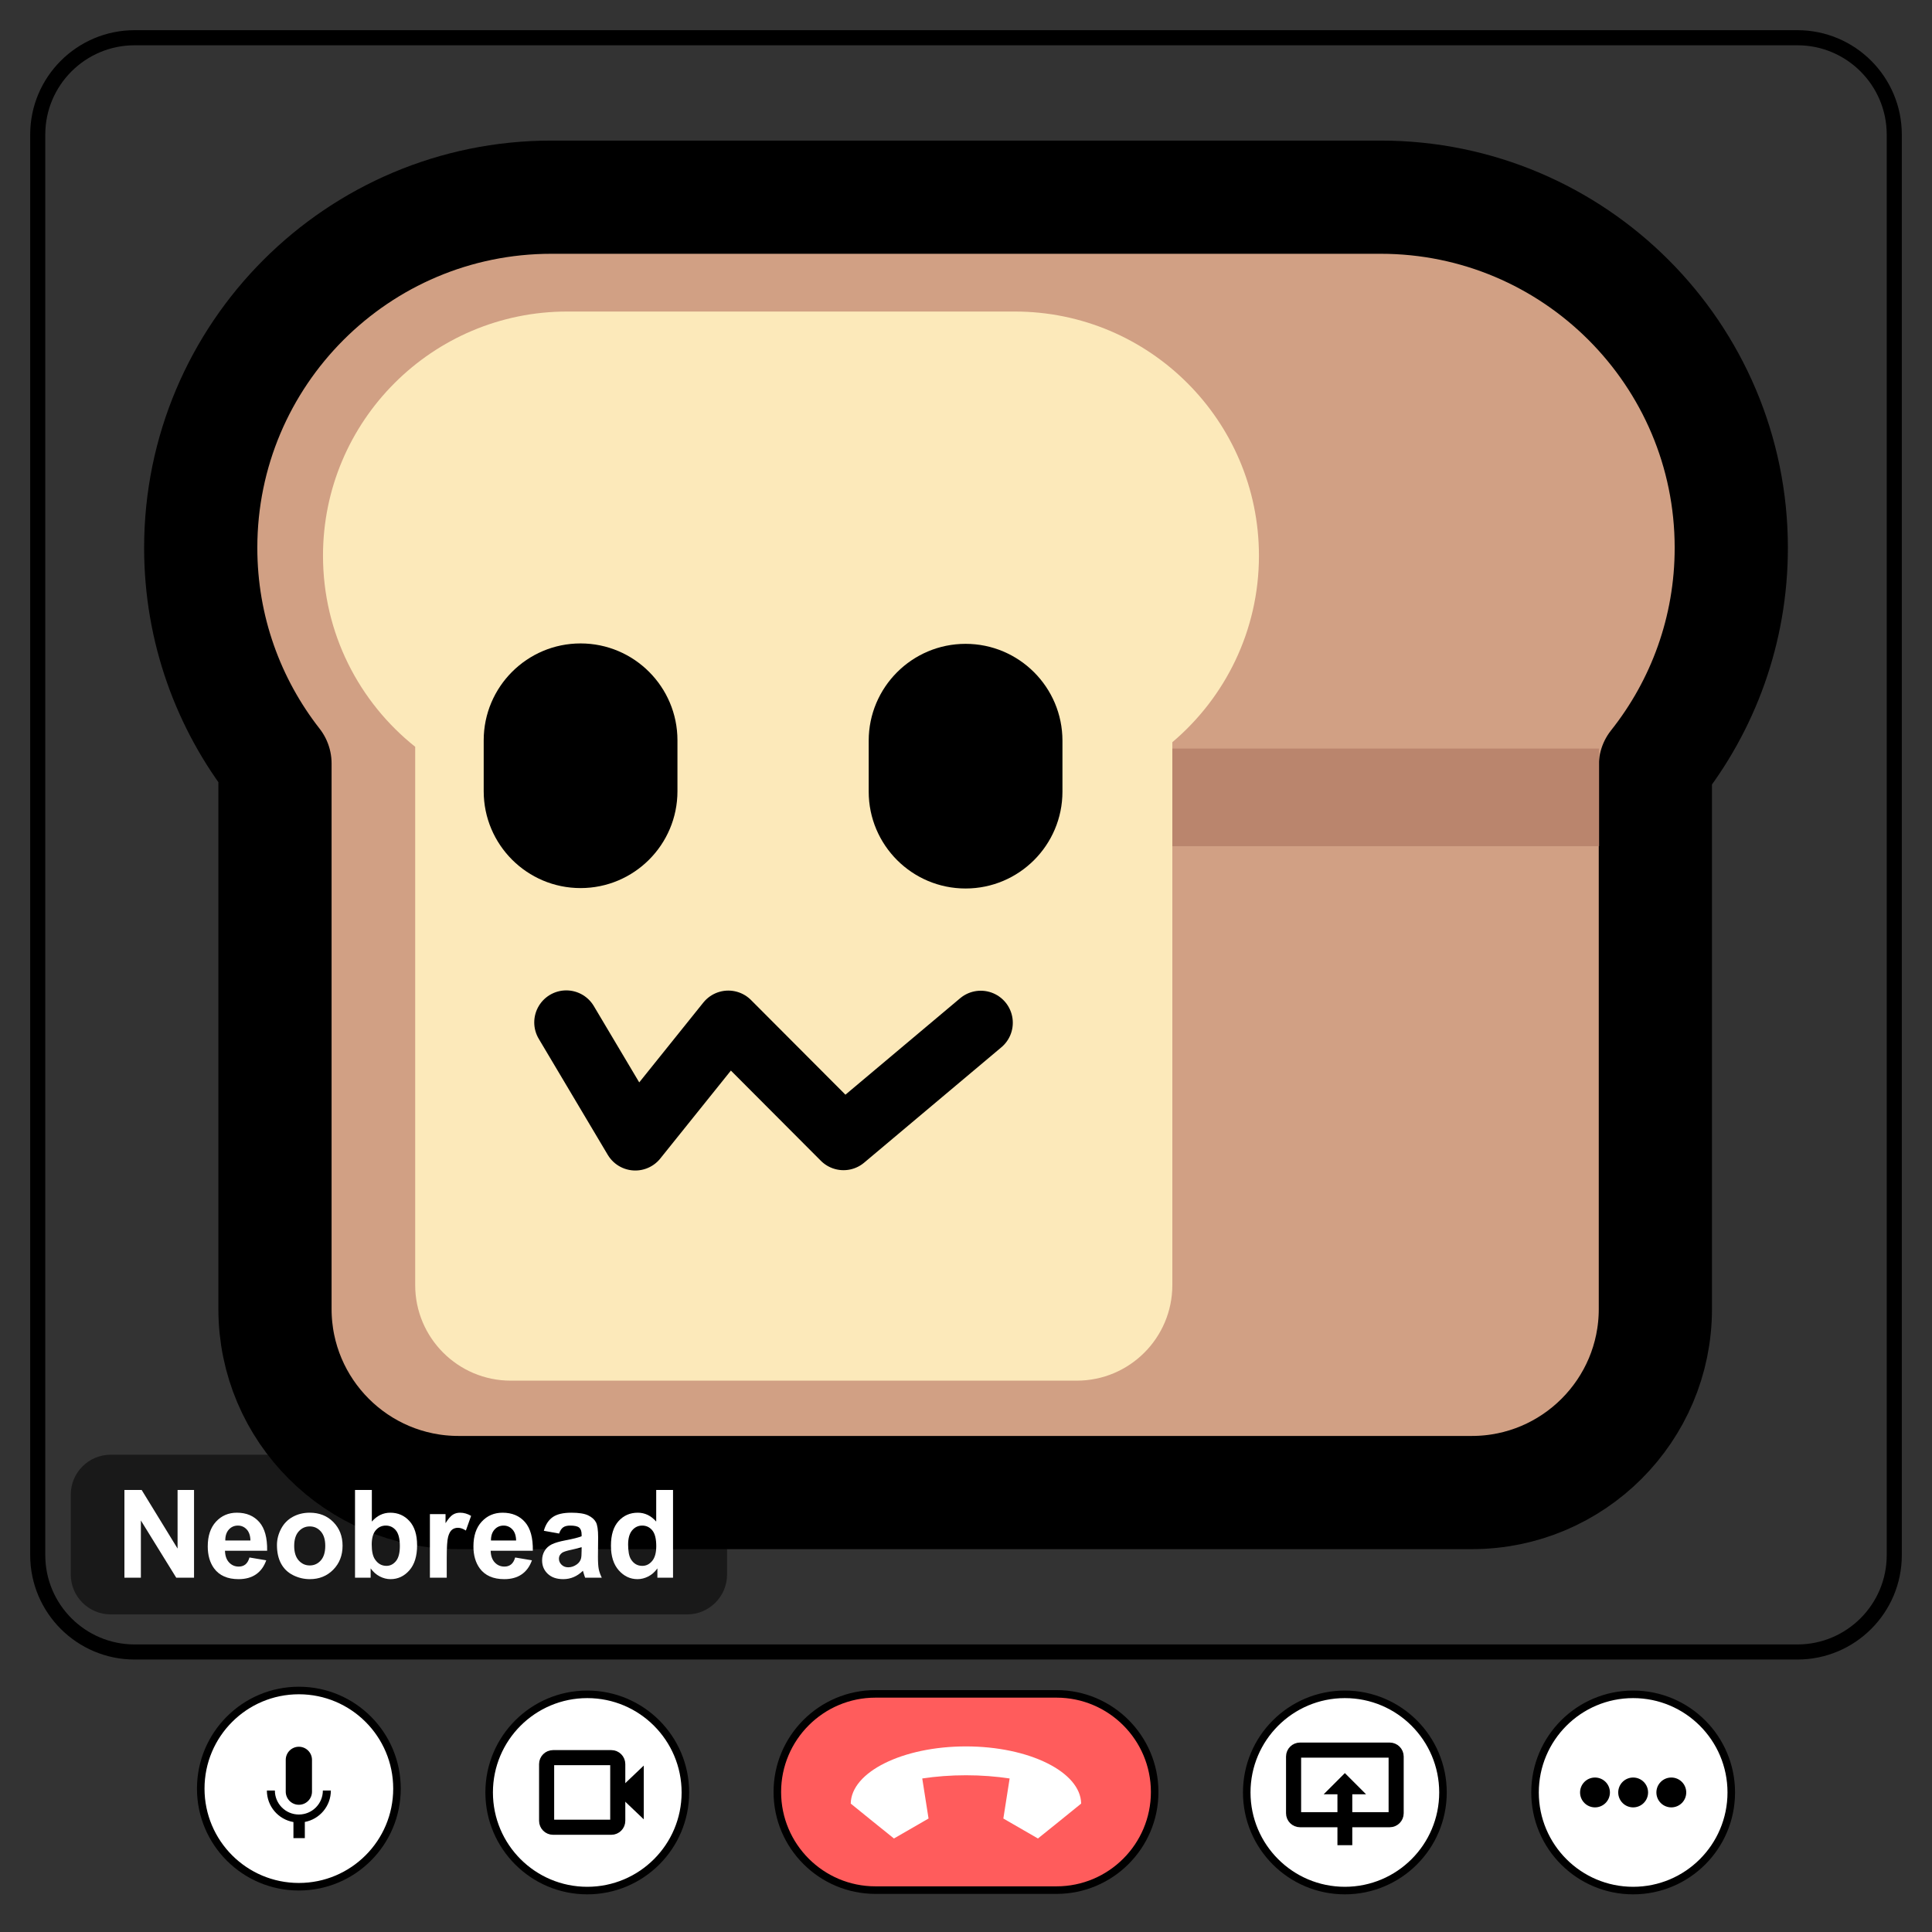 <?xml version="1.0" encoding="UTF-8" standalone="no"?>
<!DOCTYPE svg PUBLIC "-//W3C//DTD SVG 1.1//EN" "http://www.w3.org/Graphics/SVG/1.1/DTD/svg11.dtd">
<svg width="100%" height="100%" viewBox="0 0 256 256" version="1.1" xmlns="http://www.w3.org/2000/svg" xmlns:xlink="http://www.w3.org/1999/xlink" xml:space="preserve" xmlns:serif="http://www.serif.com/" style="fill-rule:evenodd;clip-rule:evenodd;stroke-linecap:round;stroke-linejoin:round;stroke-miterlimit:10;">
    <rect x="0" y="0" width="256" height="256" fill="#333333" stroke="none"/>
    <rect id="neobread_meeting" x="0" y="0" width="256" height="256" style="fill:none;"/>
    <g id="Buttons">
        <g id="More-button" serif:id="More button">
            <circle id="Background" cx="216.401" cy="237.509" r="13.001" style="fill:white;stroke:black;stroke-width:1px;"/>
            <g id="Icon">
                <circle cx="216.401" cy="237.509" r="1.978"/>
                <circle cx="221.458" cy="237.509" r="1.978"/>
                <circle cx="211.345" cy="237.509" r="1.978"/>
            </g>
        </g>
        <g id="Share-screen-button" serif:id="Share screen button">
            <circle id="Background1" serif:id="Background" cx="178.201" cy="237.509" r="13.001" style="fill:white;stroke:black;stroke-width:1px;"/>
            <g id="Icon1" serif:id="Icon">
                <path id="Screen" d="M184.997,232.753L184.997,240.264C184.997,240.736 184.614,241.119 184.142,241.119L172.261,241.119C171.789,241.119 171.406,240.736 171.406,240.264L171.406,232.753C171.406,232.281 171.789,231.898 172.261,231.898L184.142,231.898C184.614,231.898 184.997,232.281 184.997,232.753Z" style="fill:none;stroke:black;stroke-width:2px;"/>
                <path id="Arrow" d="M177.217,237.755L175.39,237.755L178.201,234.944L181.013,237.755L179.185,237.755L179.185,244.499L177.217,244.499L177.217,237.755Z"/>
            </g>
        </g>
        <g id="Leave-button" serif:id="Leave button">
            <path id="Background2" serif:id="Background" d="M152.999,237.448C152.999,244.624 147.173,250.45 139.998,250.45L116.002,250.45C108.827,250.45 103.001,244.624 103.001,237.448C103.001,230.273 108.827,224.447 116.002,224.447L139.998,224.447C147.173,224.447 152.999,230.273 152.999,237.448Z" style="fill:rgb(255,92,92);stroke:black;stroke-width:1px;"/>
            <path id="Icon2" serif:id="Icon" d="M118.453,243.609C118.453,243.609 112.727,239.004 112.728,238.985C112.788,234.798 119.605,231.408 127.993,231.408C136.381,231.408 143.198,234.798 143.258,238.985C143.258,239.004 137.533,243.609 137.533,243.609L132.949,240.963L133.782,235.656C131.971,235.384 130.017,235.231 127.993,235.231C125.968,235.231 124.015,235.384 122.203,235.656L123.037,240.963L118.453,243.609Z" style="fill:white;"/>
        </g>
        <g id="Video-button" serif:id="Video button">
            <circle id="Background3" serif:id="Background" cx="77.816" cy="237.509" r="13.001" style="fill:white;stroke:black;stroke-width:1px;"/>
            <g id="Icon3" serif:id="Icon">
                <path id="Lens" d="M81.56,237.509L85.3,233.948L85.3,241.069L81.56,237.509Z"/>
                <path id="Camera" d="M81.856,233.753L81.856,241.264C81.856,241.736 81.473,242.119 81.002,242.119L73.284,242.119C72.813,242.119 72.43,241.736 72.43,241.264L72.43,233.753C72.43,233.281 72.813,232.898 73.284,232.898L81.002,232.898C81.473,232.898 81.856,233.281 81.856,233.753Z" style="fill:none;stroke:black;stroke-width:2px;"/>
            </g>
        </g>
        <g id="Mic-button" serif:id="Mic button">
            <circle id="Background4" serif:id="Background" cx="39.601" cy="237.001" r="13.001" style="fill:white;stroke:black;stroke-width:1px;"/>
            <g id="Icon4" serif:id="Icon">
                <path id="Base" d="M38.882,241.431C36.883,241.09 35.363,239.349 35.363,237.253L36.422,237.253C36.422,239.009 37.846,240.433 39.601,240.433C41.357,240.433 42.781,239.009 42.781,237.253L43.84,237.253C43.84,239.325 42.355,241.049 40.391,241.419L40.391,243.564L38.882,243.564L38.882,241.431Z"/>
                <path id="Mic" d="M41.341,233.192L41.341,237.402C41.341,238.362 40.561,239.142 39.601,239.142C38.641,239.142 37.862,238.362 37.862,237.402L37.862,233.192C37.862,232.232 38.641,231.453 39.601,231.453C40.561,231.453 41.341,232.232 41.341,233.192Z"/>
            </g>
        </g>
    </g>
    <g id="Bread">
        <path id="Crust" d="M182.943,26.127C208.585,26.127 229.403,46.945 229.403,72.586C229.403,83.487 225.641,93.515 219.345,101.443L219.345,173.452C219.345,186.873 208.449,197.77 195.028,197.77L60.755,197.77C47.333,197.77 36.437,186.873 36.437,173.452L36.437,101.167C30.273,93.283 26.597,83.36 26.597,72.586C26.597,46.945 47.415,26.127 73.057,26.127L182.943,26.127Z" style="fill:rgb(209,160,132);stroke:black;stroke-width:15px;stroke-miterlimit:1.5;"/>
        <rect id="Shadow" x="123.19" y="99.182" width="88.697" height="12.942" style="fill:rgb(186,133,109);"/>
        <path id="Slice" d="M55.015,98.954C47.573,93.024 42.799,83.883 42.799,73.636C42.799,55.778 57.297,41.28 75.155,41.28L134.46,41.28C152.318,41.28 166.817,55.778 166.817,73.636C166.817,83.539 162.358,92.409 155.341,98.346L155.341,170.285C155.341,177.271 149.669,182.943 142.682,182.943L67.674,182.943C60.688,182.943 55.015,177.271 55.015,170.285L55.015,98.954Z" style="fill:rgb(252,233,186);"/>
        <g id="Face">
            <path id="Mouth" d="M75.035,135.476L84.18,150.853L96.505,135.503L111.771,150.81L129.957,135.521" style="fill:none;stroke:black;stroke-width:8.49px;stroke-miterlimit:1.5;"/>
            <g id="Eyes">
                <path id="Right-eye" serif:id="Right eye" d="M140.78,98.15L140.78,104.894C140.78,111.978 135.028,117.73 127.943,117.73C120.859,117.73 115.107,111.978 115.107,104.894L115.107,98.15C115.107,91.065 120.859,85.313 127.943,85.313C135.028,85.313 140.78,91.065 140.78,98.15Z"/>
                <path id="Left-eye" serif:id="Left eye" d="M89.766,98.095L89.766,104.839C89.766,111.924 84.014,117.675 76.929,117.675C69.845,117.675 64.093,111.924 64.093,104.839L64.093,98.095C64.093,91.01 69.845,85.258 76.929,85.258C84.014,85.258 89.766,91.01 89.766,98.095Z"/>
            </g>
        </g>
    </g>
    <path id="Camera-outline" serif:id="Camera outline" d="M251,17.834L251,206.063C251,213.146 245.249,218.896 238.166,218.896L17.834,218.896C10.751,218.896 5,213.146 5,206.063L5,17.834C5,10.751 10.751,5 17.834,5L238.166,5C245.249,5 251,10.751 251,17.834Z" style="fill:none;stroke:black;stroke-width:2px;"/>
    <g id="Name">
        <path d="M96.341,198.047L96.341,208.627C96.341,211.546 93.971,213.917 91.051,213.917L14.666,213.917C11.747,213.917 9.376,211.546 9.376,208.627L9.376,198.047C9.376,195.127 11.747,192.757 14.666,192.757L91.051,192.757C93.971,192.757 96.341,195.127 96.341,198.047Z" style="fill-opacity:0.5;"/>
        <path d="M16.486,209.056L16.486,197.427L18.77,197.427L23.53,205.193L23.53,197.427L25.711,197.427L25.711,209.056L23.355,209.056L18.667,201.473L18.667,209.056L16.486,209.056Z" style="fill:white;fill-rule:nonzero;"/>
        <path d="M33.057,206.375L35.278,206.748C34.992,207.562 34.541,208.182 33.925,208.608C33.309,209.034 32.538,209.246 31.613,209.246C30.148,209.246 29.064,208.768 28.361,207.811C27.805,207.044 27.528,206.076 27.528,204.907C27.528,203.511 27.893,202.418 28.622,201.627C29.352,200.837 30.275,200.441 31.391,200.441C32.644,200.441 33.633,200.855 34.358,201.683C35.082,202.51 35.429,203.778 35.397,205.486L29.812,205.486C29.828,206.147 30.008,206.662 30.352,207.029C30.695,207.397 31.124,207.581 31.637,207.581C31.986,207.581 32.279,207.485 32.517,207.295C32.755,207.105 32.935,206.798 33.057,206.375ZM33.184,204.122C33.168,203.477 33.001,202.986 32.684,202.651C32.367,202.315 31.981,202.147 31.526,202.147C31.039,202.147 30.637,202.324 30.32,202.678C30.003,203.033 29.847,203.514 29.852,204.122L33.184,204.122Z" style="fill:white;fill-rule:nonzero;"/>
        <path d="M36.698,204.725C36.698,203.985 36.88,203.268 37.245,202.575C37.61,201.882 38.127,201.354 38.796,200.989C39.465,200.624 40.212,200.441 41.037,200.441C42.311,200.441 43.356,200.855 44.17,201.683C44.985,202.51 45.392,203.556 45.392,204.82C45.392,206.095 44.981,207.151 44.158,207.989C43.336,208.827 42.301,209.246 41.053,209.246C40.281,209.246 39.544,209.072 38.844,208.723C38.143,208.374 37.61,207.862 37.245,207.188C36.88,206.514 36.698,205.693 36.698,204.725ZM38.982,204.844C38.982,205.679 39.181,206.319 39.577,206.764C39.974,207.208 40.463,207.43 41.045,207.43C41.627,207.43 42.114,207.208 42.508,206.764C42.902,206.319 43.099,205.674 43.099,204.828C43.099,204.003 42.902,203.368 42.508,202.924C42.114,202.48 41.627,202.258 41.045,202.258C40.463,202.258 39.974,202.48 39.577,202.924C39.181,203.368 38.982,204.008 38.982,204.844Z" style="fill:white;fill-rule:nonzero;"/>
        <path d="M47.042,209.056L47.042,197.427L49.271,197.427L49.271,201.615C49.958,200.833 50.773,200.441 51.714,200.441C52.74,200.441 53.589,200.813 54.26,201.556C54.932,202.299 55.268,203.366 55.268,204.757C55.268,206.195 54.925,207.303 54.241,208.08C53.556,208.858 52.724,209.246 51.746,209.246C51.265,209.246 50.79,209.126 50.322,208.886C49.854,208.645 49.451,208.289 49.112,207.819L49.112,209.056L47.042,209.056ZM49.255,204.661C49.255,205.534 49.393,206.179 49.668,206.597C50.054,207.189 50.567,207.485 51.206,207.485C51.698,207.485 52.117,207.275 52.464,206.855C52.81,206.434 52.983,205.772 52.983,204.868C52.983,203.905 52.809,203.211 52.46,202.785C52.111,202.36 51.664,202.147 51.119,202.147C50.585,202.147 50.141,202.354 49.786,202.77C49.432,203.185 49.255,203.815 49.255,204.661Z" style="fill:white;fill-rule:nonzero;"/>
        <path d="M59.195,209.056L56.965,209.056L56.965,200.632L59.036,200.632L59.036,201.83C59.39,201.264 59.709,200.891 59.992,200.711C60.275,200.531 60.596,200.441 60.956,200.441C61.463,200.441 61.952,200.581 62.423,200.862L61.733,202.805C61.357,202.562 61.008,202.44 60.686,202.44C60.374,202.44 60.109,202.526 59.893,202.698C59.676,202.87 59.505,203.181 59.381,203.63C59.257,204.08 59.195,205.021 59.195,206.454L59.195,209.056Z" style="fill:white;fill-rule:nonzero;"/>
        <path d="M68.261,206.375L70.483,206.748C70.197,207.562 69.746,208.182 69.13,208.608C68.514,209.034 67.743,209.246 66.818,209.246C65.353,209.246 64.269,208.768 63.565,207.811C63.01,207.044 62.732,206.076 62.732,204.907C62.732,203.511 63.097,202.418 63.827,201.627C64.557,200.837 65.48,200.441 66.596,200.441C67.849,200.441 68.838,200.855 69.562,201.683C70.287,202.51 70.633,203.778 70.602,205.486L65.017,205.486C65.033,206.147 65.213,206.662 65.556,207.029C65.9,207.397 66.329,207.581 66.841,207.581C67.191,207.581 67.484,207.485 67.722,207.295C67.96,207.105 68.14,206.798 68.261,206.375ZM68.388,204.122C68.372,203.477 68.206,202.986 67.889,202.651C67.571,202.315 67.185,202.147 66.73,202.147C66.244,202.147 65.842,202.324 65.525,202.678C65.207,203.033 65.051,203.514 65.057,204.122L68.388,204.122Z" style="fill:white;fill-rule:nonzero;"/>
        <path d="M74.084,203.202L72.061,202.837C72.289,202.023 72.68,201.42 73.235,201.028C73.79,200.637 74.615,200.441 75.71,200.441C76.704,200.441 77.445,200.559 77.931,200.794C78.418,201.03 78.76,201.328 78.958,201.691C79.157,202.053 79.256,202.718 79.256,203.686L79.232,206.288C79.232,207.028 79.268,207.574 79.339,207.926C79.411,208.277 79.544,208.654 79.74,209.056L77.535,209.056C77.476,208.908 77.405,208.689 77.32,208.398C77.283,208.265 77.257,208.178 77.241,208.136C76.86,208.506 76.453,208.784 76.019,208.969C75.586,209.154 75.123,209.246 74.631,209.246C73.764,209.246 73.08,209.011 72.581,208.54C72.081,208.07 71.831,207.475 71.831,206.756C71.831,206.28 71.945,205.855 72.172,205.482C72.4,205.11 72.718,204.824 73.128,204.626C73.538,204.427 74.129,204.254 74.901,204.106C75.943,203.91 76.665,203.728 77.067,203.559L77.067,203.337C77.067,202.908 76.961,202.603 76.749,202.42C76.538,202.238 76.138,202.147 75.551,202.147C75.155,202.147 74.845,202.225 74.623,202.381C74.401,202.537 74.221,202.811 74.084,203.202ZM77.067,205.01C76.781,205.106 76.329,205.219 75.71,205.352C75.091,205.484 74.687,205.613 74.496,205.74C74.206,205.947 74.06,206.208 74.06,206.526C74.06,206.838 74.176,207.107 74.409,207.335C74.642,207.562 74.938,207.676 75.298,207.676C75.7,207.676 76.083,207.544 76.448,207.279C76.718,207.078 76.895,206.832 76.979,206.541C77.037,206.351 77.067,205.989 77.067,205.455L77.067,205.01Z" style="fill:white;fill-rule:nonzero;"/>
        <path d="M89.18,209.056L87.109,209.056L87.109,207.819C86.765,208.3 86.36,208.658 85.892,208.893C85.423,209.129 84.952,209.246 84.476,209.246C83.508,209.246 82.679,208.856 81.989,208.076C81.299,207.296 80.954,206.208 80.954,204.812C80.954,203.384 81.289,202.299 81.961,201.556C82.633,200.813 83.481,200.441 84.507,200.441C85.449,200.441 86.263,200.833 86.951,201.615L86.951,197.427L89.18,197.427L89.18,209.056ZM83.23,204.661C83.23,205.56 83.354,206.211 83.603,206.613C83.963,207.195 84.465,207.485 85.11,207.485C85.623,207.485 86.059,207.267 86.419,206.831C86.779,206.395 86.958,205.743 86.958,204.876C86.958,203.908 86.784,203.211 86.435,202.785C86.086,202.36 85.639,202.147 85.094,202.147C84.565,202.147 84.123,202.357 83.766,202.777C83.409,203.198 83.23,203.826 83.23,204.661Z" style="fill:white;fill-rule:nonzero;"/>
    </g>
</svg>
